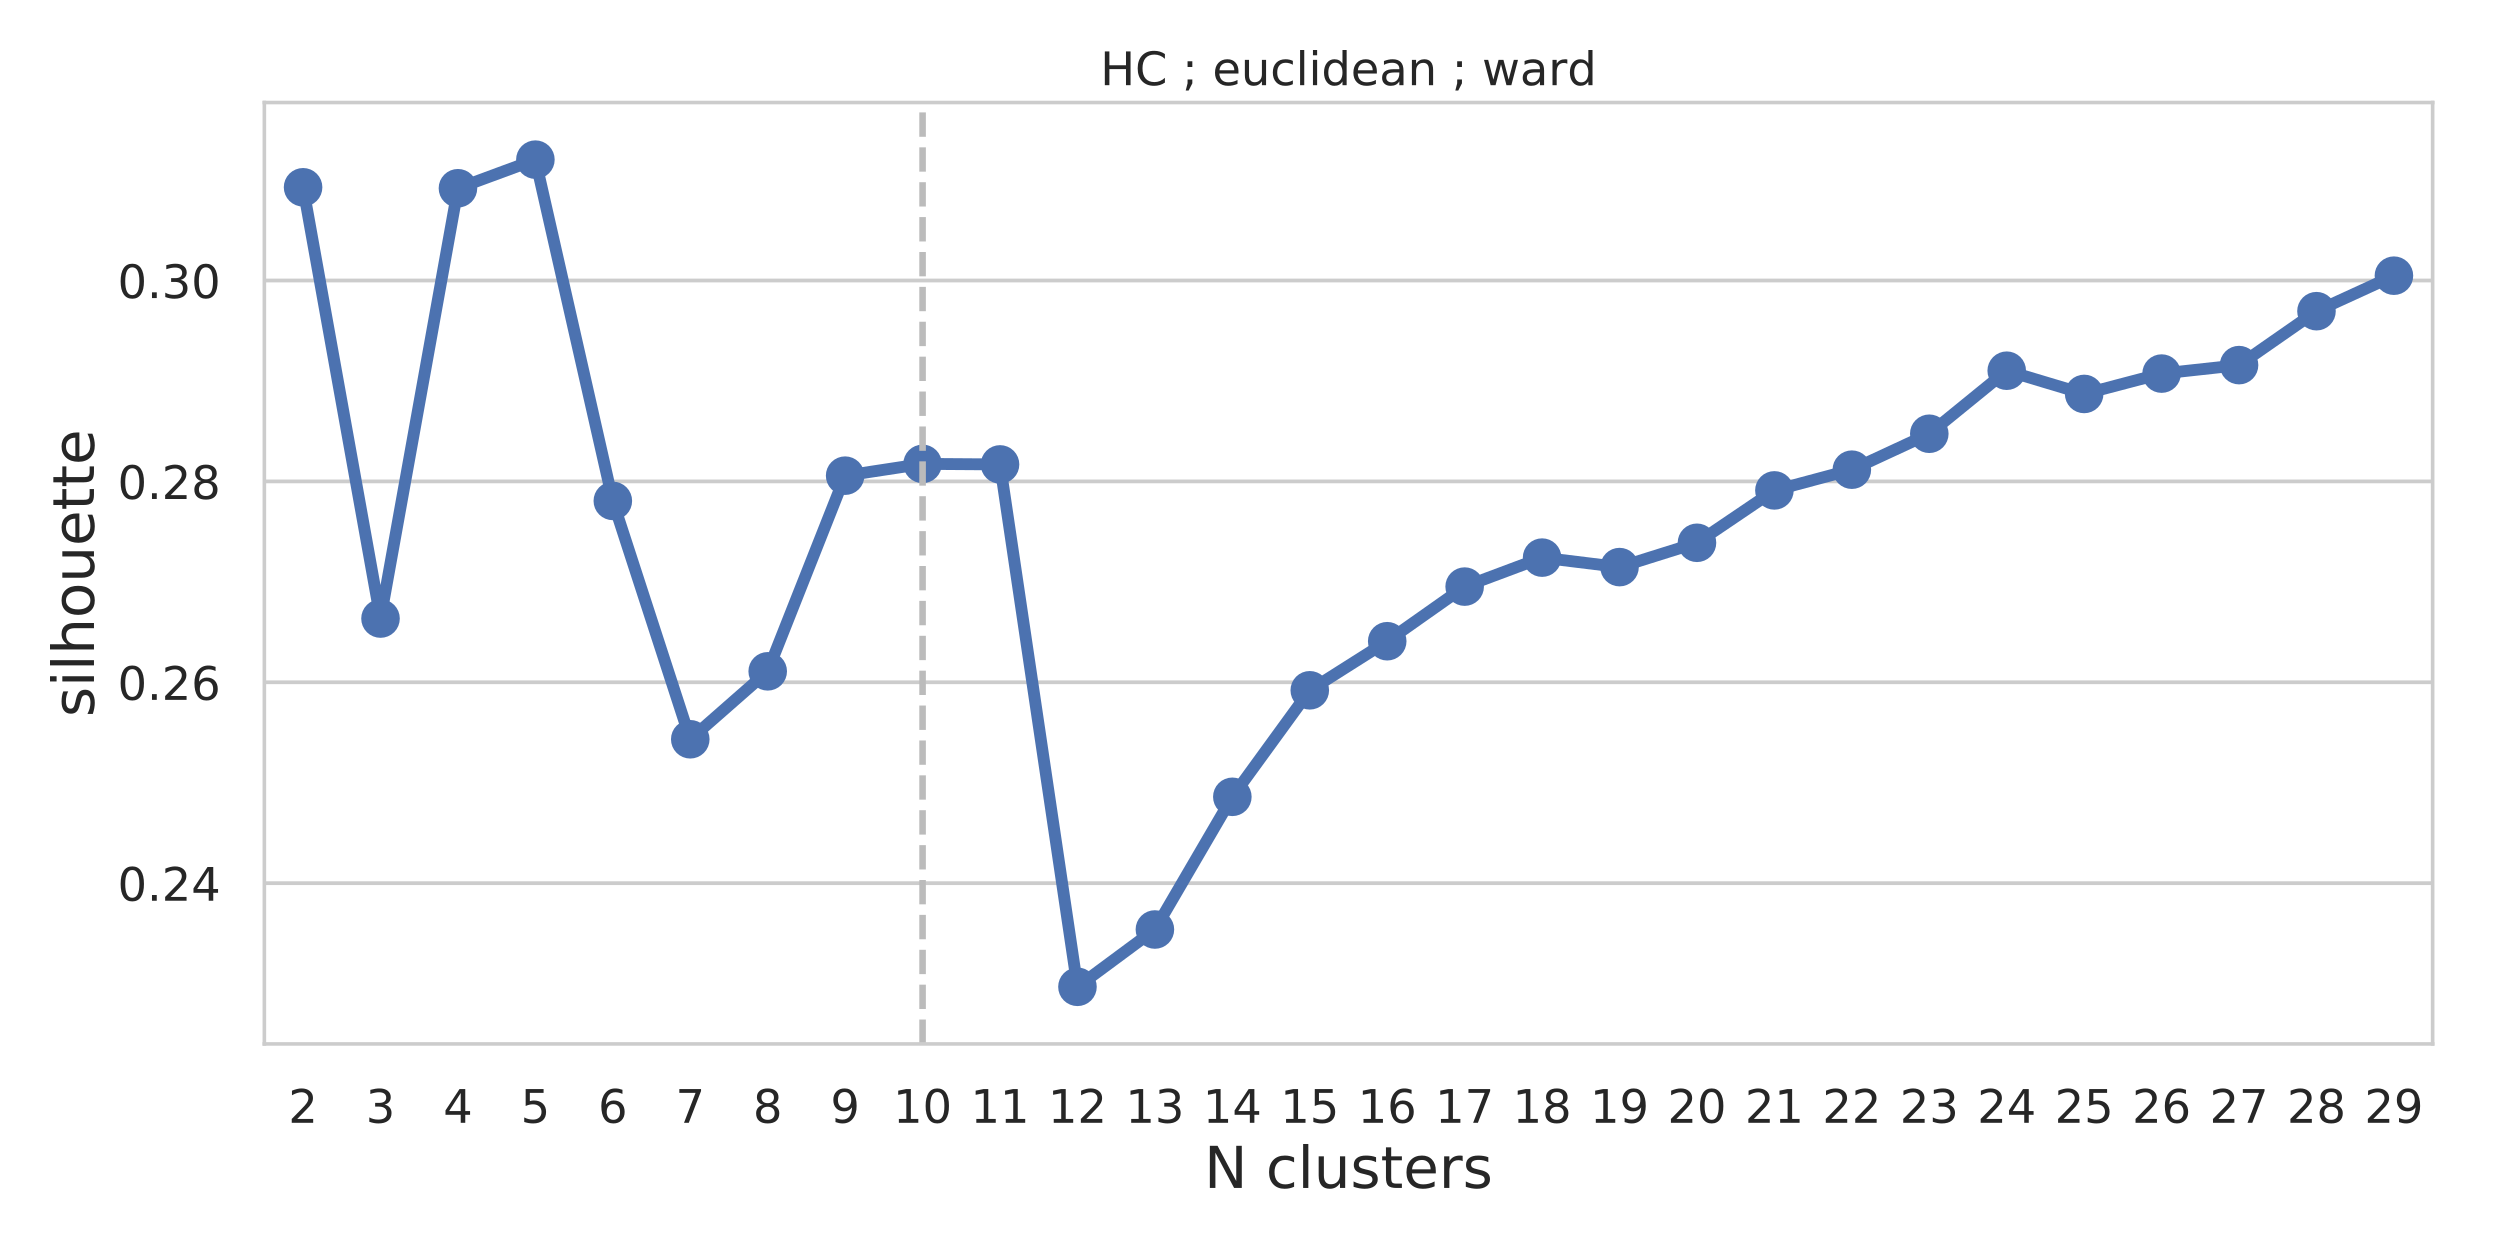 <?xml version="1.0" encoding="utf-8" standalone="no"?>
<!DOCTYPE svg PUBLIC "-//W3C//DTD SVG 1.1//EN"
  "http://www.w3.org/Graphics/SVG/1.1/DTD/svg11.dtd">
<!-- Created with matplotlib (http://matplotlib.org/) -->
<svg height="432pt" version="1.1" viewBox="0 0 864 432" width="864pt" xmlns="http://www.w3.org/2000/svg" xmlns:xlink="http://www.w3.org/1999/xlink">
 <defs>
  <style type="text/css">
*{stroke-linecap:butt;stroke-linejoin:round;}
  </style>
 </defs>
 <g id="figure_1">
  <g id="patch_1">
   <path d="M 0 432 
L 864 432 
L 864 0 
L 0 0 
z
" style="fill:#ffffff;"/>
  </g>
  <g id="axes_1">
   <g id="patch_2">
    <path d="M 91.361 360.779 
L 840.72 360.779 
L 840.72 35.438 
L 91.361 35.438 
z
" style="fill:#ffffff;"/>
   </g>
   <g id="matplotlib.axis_1">
    <g id="xtick_1">
     <g id="text_1">
      <!-- 2 -->
      <defs>
       <path d="M 19.188 8.297 
L 53.609 8.297 
L 53.609 0 
L 7.328 0 
L 7.328 8.297 
Q 12.938 14.109 22.625 23.891 
Q 32.328 33.688 34.812 36.531 
Q 39.547 41.844 41.422 45.531 
Q 43.312 49.219 43.312 52.781 
Q 43.312 58.594 39.234 62.25 
Q 35.156 65.922 28.609 65.922 
Q 23.969 65.922 18.812 64.312 
Q 13.672 62.703 7.812 59.422 
L 7.812 69.391 
Q 13.766 71.781 18.938 73 
Q 24.125 74.219 28.422 74.219 
Q 39.75 74.219 46.484 68.547 
Q 53.219 62.891 53.219 53.422 
Q 53.219 48.922 51.531 44.891 
Q 49.859 40.875 45.406 35.406 
Q 44.188 33.984 37.641 27.219 
Q 31.109 20.453 19.188 8.297 
z
" id="DejaVuSans-32"/>
      </defs>
      <g style="fill:#262626;" transform="translate(99.653 388.036)scale(0.16 -0.16)">
       <use xlink:href="#DejaVuSans-32"/>
      </g>
     </g>
    </g>
    <g id="xtick_2">
     <g id="text_2">
      <!-- 3 -->
      <defs>
       <path d="M 40.578 39.312 
Q 47.656 37.797 51.625 33 
Q 55.609 28.219 55.609 21.188 
Q 55.609 10.406 48.188 4.484 
Q 40.766 -1.422 27.094 -1.422 
Q 22.516 -1.422 17.656 -0.516 
Q 12.797 0.391 7.625 2.203 
L 7.625 11.719 
Q 11.719 9.328 16.594 8.109 
Q 21.484 6.891 26.812 6.891 
Q 36.078 6.891 40.938 10.547 
Q 45.797 14.203 45.797 21.188 
Q 45.797 27.641 41.281 31.266 
Q 36.766 34.906 28.719 34.906 
L 20.219 34.906 
L 20.219 43.016 
L 29.109 43.016 
Q 36.375 43.016 40.234 45.922 
Q 44.094 48.828 44.094 54.297 
Q 44.094 59.906 40.109 62.906 
Q 36.141 65.922 28.719 65.922 
Q 24.656 65.922 20.016 65.031 
Q 15.375 64.156 9.812 62.312 
L 9.812 71.094 
Q 15.438 72.656 20.344 73.438 
Q 25.25 74.219 29.594 74.219 
Q 40.828 74.219 47.359 69.109 
Q 53.906 64.016 53.906 55.328 
Q 53.906 49.266 50.438 45.094 
Q 46.969 40.922 40.578 39.312 
z
" id="DejaVuSans-33"/>
      </defs>
      <g style="fill:#262626;" transform="translate(126.415 388.036)scale(0.16 -0.16)">
       <use xlink:href="#DejaVuSans-33"/>
      </g>
     </g>
    </g>
    <g id="xtick_3">
     <g id="text_3">
      <!-- 4 -->
      <defs>
       <path d="M 37.797 64.312 
L 12.891 25.391 
L 37.797 25.391 
z
M 35.203 72.906 
L 47.609 72.906 
L 47.609 25.391 
L 58.016 25.391 
L 58.016 17.188 
L 47.609 17.188 
L 47.609 0 
L 37.797 0 
L 37.797 17.188 
L 4.891 17.188 
L 4.891 26.703 
z
" id="DejaVuSans-34"/>
      </defs>
      <g style="fill:#262626;" transform="translate(153.178 388.036)scale(0.16 -0.16)">
       <use xlink:href="#DejaVuSans-34"/>
      </g>
     </g>
    </g>
    <g id="xtick_4">
     <g id="text_4">
      <!-- 5 -->
      <defs>
       <path d="M 10.797 72.906 
L 49.516 72.906 
L 49.516 64.594 
L 19.828 64.594 
L 19.828 46.734 
Q 21.969 47.469 24.109 47.828 
Q 26.266 48.188 28.422 48.188 
Q 40.625 48.188 47.75 41.5 
Q 54.891 34.812 54.891 23.391 
Q 54.891 11.625 47.562 5.094 
Q 40.234 -1.422 26.906 -1.422 
Q 22.312 -1.422 17.547 -0.641 
Q 12.797 0.141 7.719 1.703 
L 7.719 11.625 
Q 12.109 9.234 16.797 8.062 
Q 21.484 6.891 26.703 6.891 
Q 35.156 6.891 40.078 11.328 
Q 45.016 15.766 45.016 23.391 
Q 45.016 31 40.078 35.438 
Q 35.156 39.891 26.703 39.891 
Q 22.75 39.891 18.812 39.016 
Q 14.891 38.141 10.797 36.281 
z
" id="DejaVuSans-35"/>
      </defs>
      <g style="fill:#262626;" transform="translate(179.941 388.036)scale(0.16 -0.16)">
       <use xlink:href="#DejaVuSans-35"/>
      </g>
     </g>
    </g>
    <g id="xtick_5">
     <g id="text_5">
      <!-- 6 -->
      <defs>
       <path d="M 33.016 40.375 
Q 26.375 40.375 22.484 35.828 
Q 18.609 31.297 18.609 23.391 
Q 18.609 15.531 22.484 10.953 
Q 26.375 6.391 33.016 6.391 
Q 39.656 6.391 43.531 10.953 
Q 47.406 15.531 47.406 23.391 
Q 47.406 31.297 43.531 35.828 
Q 39.656 40.375 33.016 40.375 
z
M 52.594 71.297 
L 52.594 62.312 
Q 48.875 64.062 45.094 64.984 
Q 41.312 65.922 37.594 65.922 
Q 27.828 65.922 22.672 59.328 
Q 17.531 52.734 16.797 39.406 
Q 19.672 43.656 24.016 45.922 
Q 28.375 48.188 33.594 48.188 
Q 44.578 48.188 50.953 41.516 
Q 57.328 34.859 57.328 23.391 
Q 57.328 12.156 50.688 5.359 
Q 44.047 -1.422 33.016 -1.422 
Q 20.359 -1.422 13.672 8.266 
Q 6.984 17.969 6.984 36.375 
Q 6.984 53.656 15.188 63.938 
Q 23.391 74.219 37.203 74.219 
Q 40.922 74.219 44.703 73.484 
Q 48.484 72.75 52.594 71.297 
z
" id="DejaVuSans-36"/>
      </defs>
      <g style="fill:#262626;" transform="translate(206.704 388.036)scale(0.16 -0.16)">
       <use xlink:href="#DejaVuSans-36"/>
      </g>
     </g>
    </g>
    <g id="xtick_6">
     <g id="text_6">
      <!-- 7 -->
      <defs>
       <path d="M 8.203 72.906 
L 55.078 72.906 
L 55.078 68.703 
L 28.609 0 
L 18.312 0 
L 43.219 64.594 
L 8.203 64.594 
z
" id="DejaVuSans-37"/>
      </defs>
      <g style="fill:#262626;" transform="translate(233.467 388.036)scale(0.16 -0.16)">
       <use xlink:href="#DejaVuSans-37"/>
      </g>
     </g>
    </g>
    <g id="xtick_7">
     <g id="text_7">
      <!-- 8 -->
      <defs>
       <path d="M 31.781 34.625 
Q 24.75 34.625 20.719 30.859 
Q 16.703 27.094 16.703 20.516 
Q 16.703 13.922 20.719 10.156 
Q 24.75 6.391 31.781 6.391 
Q 38.812 6.391 42.859 10.172 
Q 46.922 13.969 46.922 20.516 
Q 46.922 27.094 42.891 30.859 
Q 38.875 34.625 31.781 34.625 
z
M 21.922 38.812 
Q 15.578 40.375 12.031 44.719 
Q 8.5 49.078 8.5 55.328 
Q 8.5 64.062 14.719 69.141 
Q 20.953 74.219 31.781 74.219 
Q 42.672 74.219 48.875 69.141 
Q 55.078 64.062 55.078 55.328 
Q 55.078 49.078 51.531 44.719 
Q 48 40.375 41.703 38.812 
Q 48.828 37.156 52.797 32.312 
Q 56.781 27.484 56.781 20.516 
Q 56.781 9.906 50.312 4.234 
Q 43.844 -1.422 31.781 -1.422 
Q 19.734 -1.422 13.25 4.234 
Q 6.781 9.906 6.781 20.516 
Q 6.781 27.484 10.781 32.312 
Q 14.797 37.156 21.922 38.812 
z
M 18.312 54.391 
Q 18.312 48.734 21.844 45.562 
Q 25.391 42.391 31.781 42.391 
Q 38.141 42.391 41.719 45.562 
Q 45.312 48.734 45.312 54.391 
Q 45.312 60.062 41.719 63.234 
Q 38.141 66.406 31.781 66.406 
Q 25.391 66.406 21.844 63.234 
Q 18.312 60.062 18.312 54.391 
z
" id="DejaVuSans-38"/>
      </defs>
      <g style="fill:#262626;" transform="translate(260.23 388.036)scale(0.16 -0.16)">
       <use xlink:href="#DejaVuSans-38"/>
      </g>
     </g>
    </g>
    <g id="xtick_8">
     <g id="text_8">
      <!-- 9 -->
      <defs>
       <path d="M 10.984 1.516 
L 10.984 10.5 
Q 14.703 8.734 18.5 7.812 
Q 22.312 6.891 25.984 6.891 
Q 35.75 6.891 40.891 13.453 
Q 46.047 20.016 46.781 33.406 
Q 43.953 29.203 39.594 26.953 
Q 35.25 24.703 29.984 24.703 
Q 19.047 24.703 12.672 31.312 
Q 6.297 37.938 6.297 49.422 
Q 6.297 60.641 12.938 67.422 
Q 19.578 74.219 30.609 74.219 
Q 43.266 74.219 49.922 64.516 
Q 56.594 54.828 56.594 36.375 
Q 56.594 19.141 48.406 8.859 
Q 40.234 -1.422 26.422 -1.422 
Q 22.703 -1.422 18.891 -0.688 
Q 15.094 0.047 10.984 1.516 
z
M 30.609 32.422 
Q 37.25 32.422 41.125 36.953 
Q 45.016 41.5 45.016 49.422 
Q 45.016 57.281 41.125 61.844 
Q 37.25 66.406 30.609 66.406 
Q 23.969 66.406 20.094 61.844 
Q 16.219 57.281 16.219 49.422 
Q 16.219 41.5 20.094 36.953 
Q 23.969 32.422 30.609 32.422 
z
" id="DejaVuSans-39"/>
      </defs>
      <g style="fill:#262626;" transform="translate(286.992 388.036)scale(0.16 -0.16)">
       <use xlink:href="#DejaVuSans-39"/>
      </g>
     </g>
    </g>
    <g id="xtick_9">
     <g id="text_9">
      <!-- 10 -->
      <defs>
       <path d="M 12.406 8.297 
L 28.516 8.297 
L 28.516 63.922 
L 10.984 60.406 
L 10.984 69.391 
L 28.422 72.906 
L 38.281 72.906 
L 38.281 8.297 
L 54.391 8.297 
L 54.391 0 
L 12.406 0 
z
" id="DejaVuSans-31"/>
       <path d="M 31.781 66.406 
Q 24.172 66.406 20.328 58.906 
Q 16.5 51.422 16.5 36.375 
Q 16.5 21.391 20.328 13.891 
Q 24.172 6.391 31.781 6.391 
Q 39.453 6.391 43.281 13.891 
Q 47.125 21.391 47.125 36.375 
Q 47.125 51.422 43.281 58.906 
Q 39.453 66.406 31.781 66.406 
z
M 31.781 74.219 
Q 44.047 74.219 50.516 64.516 
Q 56.984 54.828 56.984 36.375 
Q 56.984 17.969 50.516 8.266 
Q 44.047 -1.422 31.781 -1.422 
Q 19.531 -1.422 13.062 8.266 
Q 6.594 17.969 6.594 36.375 
Q 6.594 54.828 13.062 64.516 
Q 19.531 74.219 31.781 74.219 
z
" id="DejaVuSans-30"/>
      </defs>
      <g style="fill:#262626;" transform="translate(308.665 388.036)scale(0.16 -0.16)">
       <use xlink:href="#DejaVuSans-31"/>
       <use x="63.623" xlink:href="#DejaVuSans-30"/>
      </g>
     </g>
    </g>
    <g id="xtick_10">
     <g id="text_10">
      <!-- 11 -->
      <g style="fill:#262626;" transform="translate(335.428 388.036)scale(0.16 -0.16)">
       <use xlink:href="#DejaVuSans-31"/>
       <use x="63.623" xlink:href="#DejaVuSans-31"/>
      </g>
     </g>
    </g>
    <g id="xtick_11">
     <g id="text_11">
      <!-- 12 -->
      <g style="fill:#262626;" transform="translate(362.191 388.036)scale(0.16 -0.16)">
       <use xlink:href="#DejaVuSans-31"/>
       <use x="63.623" xlink:href="#DejaVuSans-32"/>
      </g>
     </g>
    </g>
    <g id="xtick_12">
     <g id="text_12">
      <!-- 13 -->
      <g style="fill:#262626;" transform="translate(388.954 388.036)scale(0.16 -0.16)">
       <use xlink:href="#DejaVuSans-31"/>
       <use x="63.623" xlink:href="#DejaVuSans-33"/>
      </g>
     </g>
    </g>
    <g id="xtick_13">
     <g id="text_13">
      <!-- 14 -->
      <g style="fill:#262626;" transform="translate(415.716 388.036)scale(0.16 -0.16)">
       <use xlink:href="#DejaVuSans-31"/>
       <use x="63.623" xlink:href="#DejaVuSans-34"/>
      </g>
     </g>
    </g>
    <g id="xtick_14">
     <g id="text_14">
      <!-- 15 -->
      <g style="fill:#262626;" transform="translate(442.479 388.036)scale(0.16 -0.16)">
       <use xlink:href="#DejaVuSans-31"/>
       <use x="63.623" xlink:href="#DejaVuSans-35"/>
      </g>
     </g>
    </g>
    <g id="xtick_15">
     <g id="text_15">
      <!-- 16 -->
      <g style="fill:#262626;" transform="translate(469.242 388.036)scale(0.16 -0.16)">
       <use xlink:href="#DejaVuSans-31"/>
       <use x="63.623" xlink:href="#DejaVuSans-36"/>
      </g>
     </g>
    </g>
    <g id="xtick_16">
     <g id="text_16">
      <!-- 17 -->
      <g style="fill:#262626;" transform="translate(496.005 388.036)scale(0.16 -0.16)">
       <use xlink:href="#DejaVuSans-31"/>
       <use x="63.623" xlink:href="#DejaVuSans-37"/>
      </g>
     </g>
    </g>
    <g id="xtick_17">
     <g id="text_17">
      <!-- 18 -->
      <g style="fill:#262626;" transform="translate(522.768 388.036)scale(0.16 -0.16)">
       <use xlink:href="#DejaVuSans-31"/>
       <use x="63.623" xlink:href="#DejaVuSans-38"/>
      </g>
     </g>
    </g>
    <g id="xtick_18">
     <g id="text_18">
      <!-- 19 -->
      <g style="fill:#262626;" transform="translate(549.53 388.036)scale(0.16 -0.16)">
       <use xlink:href="#DejaVuSans-31"/>
       <use x="63.623" xlink:href="#DejaVuSans-39"/>
      </g>
     </g>
    </g>
    <g id="xtick_19">
     <g id="text_19">
      <!-- 20 -->
      <g style="fill:#262626;" transform="translate(576.293 388.036)scale(0.16 -0.16)">
       <use xlink:href="#DejaVuSans-32"/>
       <use x="63.623" xlink:href="#DejaVuSans-30"/>
      </g>
     </g>
    </g>
    <g id="xtick_20">
     <g id="text_20">
      <!-- 21 -->
      <g style="fill:#262626;" transform="translate(603.056 388.036)scale(0.16 -0.16)">
       <use xlink:href="#DejaVuSans-32"/>
       <use x="63.623" xlink:href="#DejaVuSans-31"/>
      </g>
     </g>
    </g>
    <g id="xtick_21">
     <g id="text_21">
      <!-- 22 -->
      <g style="fill:#262626;" transform="translate(629.819 388.036)scale(0.16 -0.16)">
       <use xlink:href="#DejaVuSans-32"/>
       <use x="63.623" xlink:href="#DejaVuSans-32"/>
      </g>
     </g>
    </g>
    <g id="xtick_22">
     <g id="text_22">
      <!-- 23 -->
      <g style="fill:#262626;" transform="translate(656.582 388.036)scale(0.16 -0.16)">
       <use xlink:href="#DejaVuSans-32"/>
       <use x="63.623" xlink:href="#DejaVuSans-33"/>
      </g>
     </g>
    </g>
    <g id="xtick_23">
     <g id="text_23">
      <!-- 24 -->
      <g style="fill:#262626;" transform="translate(683.345 388.036)scale(0.16 -0.16)">
       <use xlink:href="#DejaVuSans-32"/>
       <use x="63.623" xlink:href="#DejaVuSans-34"/>
      </g>
     </g>
    </g>
    <g id="xtick_24">
     <g id="text_24">
      <!-- 25 -->
      <g style="fill:#262626;" transform="translate(710.107 388.036)scale(0.16 -0.16)">
       <use xlink:href="#DejaVuSans-32"/>
       <use x="63.623" xlink:href="#DejaVuSans-35"/>
      </g>
     </g>
    </g>
    <g id="xtick_25">
     <g id="text_25">
      <!-- 26 -->
      <g style="fill:#262626;" transform="translate(736.87 388.036)scale(0.16 -0.16)">
       <use xlink:href="#DejaVuSans-32"/>
       <use x="63.623" xlink:href="#DejaVuSans-36"/>
      </g>
     </g>
    </g>
    <g id="xtick_26">
     <g id="text_26">
      <!-- 27 -->
      <g style="fill:#262626;" transform="translate(763.633 388.036)scale(0.16 -0.16)">
       <use xlink:href="#DejaVuSans-32"/>
       <use x="63.623" xlink:href="#DejaVuSans-37"/>
      </g>
     </g>
    </g>
    <g id="xtick_27">
     <g id="text_27">
      <!-- 28 -->
      <g style="fill:#262626;" transform="translate(790.396 388.036)scale(0.16 -0.16)">
       <use xlink:href="#DejaVuSans-32"/>
       <use x="63.623" xlink:href="#DejaVuSans-38"/>
      </g>
     </g>
    </g>
    <g id="xtick_28">
     <g id="text_28">
      <!-- 29 -->
      <g style="fill:#262626;" transform="translate(817.159 388.036)scale(0.16 -0.16)">
       <use xlink:href="#DejaVuSans-32"/>
       <use x="63.623" xlink:href="#DejaVuSans-39"/>
      </g>
     </g>
    </g>
    <g id="text_29">
     <!-- N clusters -->
     <defs>
      <path d="M 9.812 72.906 
L 23.094 72.906 
L 55.422 11.922 
L 55.422 72.906 
L 64.984 72.906 
L 64.984 0 
L 51.703 0 
L 19.391 60.984 
L 19.391 0 
L 9.812 0 
z
" id="DejaVuSans-4e"/>
      <path id="DejaVuSans-20"/>
      <path d="M 48.781 52.594 
L 48.781 44.188 
Q 44.969 46.297 41.141 47.344 
Q 37.312 48.391 33.406 48.391 
Q 24.656 48.391 19.812 42.844 
Q 14.984 37.312 14.984 27.297 
Q 14.984 17.281 19.812 11.734 
Q 24.656 6.203 33.406 6.203 
Q 37.312 6.203 41.141 7.25 
Q 44.969 8.297 48.781 10.406 
L 48.781 2.094 
Q 45.016 0.344 40.984 -0.531 
Q 36.969 -1.422 32.422 -1.422 
Q 20.062 -1.422 12.781 6.344 
Q 5.516 14.109 5.516 27.297 
Q 5.516 40.672 12.859 48.328 
Q 20.219 56 33.016 56 
Q 37.156 56 41.109 55.141 
Q 45.062 54.297 48.781 52.594 
z
" id="DejaVuSans-63"/>
      <path d="M 9.422 75.984 
L 18.406 75.984 
L 18.406 0 
L 9.422 0 
z
" id="DejaVuSans-6c"/>
      <path d="M 8.5 21.578 
L 8.5 54.688 
L 17.484 54.688 
L 17.484 21.922 
Q 17.484 14.156 20.5 10.266 
Q 23.531 6.391 29.594 6.391 
Q 36.859 6.391 41.078 11.031 
Q 45.312 15.672 45.312 23.688 
L 45.312 54.688 
L 54.297 54.688 
L 54.297 0 
L 45.312 0 
L 45.312 8.406 
Q 42.047 3.422 37.719 1 
Q 33.406 -1.422 27.688 -1.422 
Q 18.266 -1.422 13.375 4.438 
Q 8.5 10.297 8.5 21.578 
z
M 31.109 56 
z
" id="DejaVuSans-75"/>
      <path d="M 44.281 53.078 
L 44.281 44.578 
Q 40.484 46.531 36.375 47.5 
Q 32.281 48.484 27.875 48.484 
Q 21.188 48.484 17.844 46.438 
Q 14.5 44.391 14.5 40.281 
Q 14.5 37.156 16.891 35.375 
Q 19.281 33.594 26.516 31.984 
L 29.594 31.297 
Q 39.156 29.25 43.188 25.516 
Q 47.219 21.781 47.219 15.094 
Q 47.219 7.469 41.188 3.016 
Q 35.156 -1.422 24.609 -1.422 
Q 20.219 -1.422 15.453 -0.562 
Q 10.688 0.297 5.422 2 
L 5.422 11.281 
Q 10.406 8.688 15.234 7.391 
Q 20.062 6.109 24.812 6.109 
Q 31.156 6.109 34.562 8.281 
Q 37.984 10.453 37.984 14.406 
Q 37.984 18.062 35.516 20.016 
Q 33.062 21.969 24.703 23.781 
L 21.578 24.516 
Q 13.234 26.266 9.516 29.906 
Q 5.812 33.547 5.812 39.891 
Q 5.812 47.609 11.281 51.797 
Q 16.75 56 26.812 56 
Q 31.781 56 36.172 55.266 
Q 40.578 54.547 44.281 53.078 
z
" id="DejaVuSans-73"/>
      <path d="M 18.312 70.219 
L 18.312 54.688 
L 36.812 54.688 
L 36.812 47.703 
L 18.312 47.703 
L 18.312 18.016 
Q 18.312 11.328 20.141 9.422 
Q 21.969 7.516 27.594 7.516 
L 36.812 7.516 
L 36.812 0 
L 27.594 0 
Q 17.188 0 13.234 3.875 
Q 9.281 7.766 9.281 18.016 
L 9.281 47.703 
L 2.688 47.703 
L 2.688 54.688 
L 9.281 54.688 
L 9.281 70.219 
z
" id="DejaVuSans-74"/>
      <path d="M 56.203 29.594 
L 56.203 25.203 
L 14.891 25.203 
Q 15.484 15.922 20.484 11.062 
Q 25.484 6.203 34.422 6.203 
Q 39.594 6.203 44.453 7.469 
Q 49.312 8.734 54.109 11.281 
L 54.109 2.781 
Q 49.266 0.734 44.188 -0.344 
Q 39.109 -1.422 33.891 -1.422 
Q 20.797 -1.422 13.156 6.188 
Q 5.516 13.812 5.516 26.812 
Q 5.516 40.234 12.766 48.109 
Q 20.016 56 32.328 56 
Q 43.359 56 49.781 48.891 
Q 56.203 41.797 56.203 29.594 
z
M 47.219 32.234 
Q 47.125 39.594 43.094 43.984 
Q 39.062 48.391 32.422 48.391 
Q 24.906 48.391 20.391 44.141 
Q 15.875 39.891 15.188 32.172 
z
" id="DejaVuSans-65"/>
      <path d="M 41.109 46.297 
Q 39.594 47.172 37.812 47.578 
Q 36.031 48 33.891 48 
Q 26.266 48 22.188 43.047 
Q 18.109 38.094 18.109 28.812 
L 18.109 0 
L 9.078 0 
L 9.078 54.688 
L 18.109 54.688 
L 18.109 46.188 
Q 20.953 51.172 25.484 53.578 
Q 30.031 56 36.531 56 
Q 37.453 56 38.578 55.875 
Q 39.703 55.766 41.062 55.516 
z
" id="DejaVuSans-72"/>
     </defs>
     <g style="fill:#262626;" transform="translate(416.164 410.561)scale(0.2 -0.2)">
      <use xlink:href="#DejaVuSans-4e"/>
      <use x="74.805" xlink:href="#DejaVuSans-20"/>
      <use x="106.592" xlink:href="#DejaVuSans-63"/>
      <use x="161.572" xlink:href="#DejaVuSans-6c"/>
      <use x="189.355" xlink:href="#DejaVuSans-75"/>
      <use x="252.734" xlink:href="#DejaVuSans-73"/>
      <use x="304.834" xlink:href="#DejaVuSans-74"/>
      <use x="344.043" xlink:href="#DejaVuSans-65"/>
      <use x="405.566" xlink:href="#DejaVuSans-72"/>
      <use x="446.68" xlink:href="#DejaVuSans-73"/>
     </g>
    </g>
   </g>
   <g id="matplotlib.axis_2">
    <g id="ytick_1">
     <g id="line2d_1">
      <path clip-path="url(#pa1458b9a3a)" d="M 91.361 305.223 
L 840.72 305.223 
" style="fill:none;stroke:#cccccc;stroke-linecap:round;stroke-width:1.3;"/>
     </g>
     <g id="text_30">
      <!-- 0.24 -->
      <defs>
       <path d="M 10.688 12.406 
L 21 12.406 
L 21 0 
L 10.688 0 
z
" id="DejaVuSans-2e"/>
      </defs>
      <g style="fill:#262626;" transform="translate(40.636 311.302)scale(0.16 -0.16)">
       <use xlink:href="#DejaVuSans-30"/>
       <use x="63.623" xlink:href="#DejaVuSans-2e"/>
       <use x="95.41" xlink:href="#DejaVuSans-32"/>
       <use x="159.033" xlink:href="#DejaVuSans-34"/>
      </g>
     </g>
    </g>
    <g id="ytick_2">
     <g id="line2d_2">
      <path clip-path="url(#pa1458b9a3a)" d="M 91.361 235.795 
L 840.72 235.795 
" style="fill:none;stroke:#cccccc;stroke-linecap:round;stroke-width:1.3;"/>
     </g>
     <g id="text_31">
      <!-- 0.26 -->
      <g style="fill:#262626;" transform="translate(40.636 241.873)scale(0.16 -0.16)">
       <use xlink:href="#DejaVuSans-30"/>
       <use x="63.623" xlink:href="#DejaVuSans-2e"/>
       <use x="95.41" xlink:href="#DejaVuSans-32"/>
       <use x="159.033" xlink:href="#DejaVuSans-36"/>
      </g>
     </g>
    </g>
    <g id="ytick_3">
     <g id="line2d_3">
      <path clip-path="url(#pa1458b9a3a)" d="M 91.361 166.366 
L 840.72 166.366 
" style="fill:none;stroke:#cccccc;stroke-linecap:round;stroke-width:1.3;"/>
     </g>
     <g id="text_32">
      <!-- 0.28 -->
      <g style="fill:#262626;" transform="translate(40.636 172.445)scale(0.16 -0.16)">
       <use xlink:href="#DejaVuSans-30"/>
       <use x="63.623" xlink:href="#DejaVuSans-2e"/>
       <use x="95.41" xlink:href="#DejaVuSans-32"/>
       <use x="159.033" xlink:href="#DejaVuSans-38"/>
      </g>
     </g>
    </g>
    <g id="ytick_4">
     <g id="line2d_4">
      <path clip-path="url(#pa1458b9a3a)" d="M 91.361 96.938 
L 840.72 96.938 
" style="fill:none;stroke:#cccccc;stroke-linecap:round;stroke-width:1.3;"/>
     </g>
     <g id="text_33">
      <!-- 0.30 -->
      <g style="fill:#262626;" transform="translate(40.636 103.016)scale(0.16 -0.16)">
       <use xlink:href="#DejaVuSans-30"/>
       <use x="63.623" xlink:href="#DejaVuSans-2e"/>
       <use x="95.41" xlink:href="#DejaVuSans-33"/>
       <use x="159.033" xlink:href="#DejaVuSans-30"/>
      </g>
     </g>
    </g>
    <g id="text_34">
     <!-- silhouette -->
     <defs>
      <path d="M 9.422 54.688 
L 18.406 54.688 
L 18.406 0 
L 9.422 0 
z
M 9.422 75.984 
L 18.406 75.984 
L 18.406 64.594 
L 9.422 64.594 
z
" id="DejaVuSans-69"/>
      <path d="M 54.891 33.016 
L 54.891 0 
L 45.906 0 
L 45.906 32.719 
Q 45.906 40.484 42.875 44.328 
Q 39.844 48.188 33.797 48.188 
Q 26.516 48.188 22.312 43.547 
Q 18.109 38.922 18.109 30.906 
L 18.109 0 
L 9.078 0 
L 9.078 75.984 
L 18.109 75.984 
L 18.109 46.188 
Q 21.344 51.125 25.703 53.562 
Q 30.078 56 35.797 56 
Q 45.219 56 50.047 50.172 
Q 54.891 44.344 54.891 33.016 
z
" id="DejaVuSans-68"/>
      <path d="M 30.609 48.391 
Q 23.391 48.391 19.188 42.75 
Q 14.984 37.109 14.984 27.297 
Q 14.984 17.484 19.156 11.844 
Q 23.344 6.203 30.609 6.203 
Q 37.797 6.203 41.984 11.859 
Q 46.188 17.531 46.188 27.297 
Q 46.188 37.016 41.984 42.703 
Q 37.797 48.391 30.609 48.391 
z
M 30.609 56 
Q 42.328 56 49.016 48.375 
Q 55.719 40.766 55.719 27.297 
Q 55.719 13.875 49.016 6.219 
Q 42.328 -1.422 30.609 -1.422 
Q 18.844 -1.422 12.172 6.219 
Q 5.516 13.875 5.516 27.297 
Q 5.516 40.766 12.172 48.375 
Q 18.844 56 30.609 56 
z
" id="DejaVuSans-6f"/>
     </defs>
     <g style="fill:#262626;" transform="translate(32.477 247.814)rotate(-90)scale(0.2 -0.2)">
      <use xlink:href="#DejaVuSans-73"/>
      <use x="52.1" xlink:href="#DejaVuSans-69"/>
      <use x="79.883" xlink:href="#DejaVuSans-6c"/>
      <use x="107.666" xlink:href="#DejaVuSans-68"/>
      <use x="171.045" xlink:href="#DejaVuSans-6f"/>
      <use x="232.227" xlink:href="#DejaVuSans-75"/>
      <use x="295.605" xlink:href="#DejaVuSans-65"/>
      <use x="357.129" xlink:href="#DejaVuSans-74"/>
      <use x="396.338" xlink:href="#DejaVuSans-74"/>
      <use x="435.547" xlink:href="#DejaVuSans-65"/>
     </g>
    </g>
   </g>
   <g id="PathCollection_1">
    <defs>
     <path d="M 0 5.132 
C 1.361 5.132 2.667 4.592 3.629 3.629 
C 4.592 2.667 5.132 1.361 5.132 0 
C 5.132 -1.361 4.592 -2.667 3.629 -3.629 
C 2.667 -4.592 1.361 -5.132 0 -5.132 
C -1.361 -5.132 -2.667 -4.592 -3.629 -3.629 
C -4.592 -2.667 -5.132 -1.361 -5.132 0 
C -5.132 1.361 -4.592 2.667 -3.629 3.629 
C -2.667 4.592 -1.361 5.132 0 5.132 
z
" id="C0_0_ebad71d177"/>
    </defs>
    <g clip-path="url(#pa1458b9a3a)">
     <use style="fill:#4c72b0;stroke:#4c72b0;stroke-width:3.071;" x="104.743" xlink:href="#C0_0_ebad71d177" y="64.729"/>
    </g>
    <g clip-path="url(#pa1458b9a3a)">
     <use style="fill:#4c72b0;stroke:#4c72b0;stroke-width:3.071;" x="131.505" xlink:href="#C0_0_ebad71d177" y="213.769"/>
    </g>
    <g clip-path="url(#pa1458b9a3a)">
     <use style="fill:#4c72b0;stroke:#4c72b0;stroke-width:3.071;" x="158.268" xlink:href="#C0_0_ebad71d177" y="65.06"/>
    </g>
    <g clip-path="url(#pa1458b9a3a)">
     <use style="fill:#4c72b0;stroke:#4c72b0;stroke-width:3.071;" x="185.031" xlink:href="#C0_0_ebad71d177" y="55.174"/>
    </g>
    <g clip-path="url(#pa1458b9a3a)">
     <use style="fill:#4c72b0;stroke:#4c72b0;stroke-width:3.071;" x="211.794" xlink:href="#C0_0_ebad71d177" y="173.117"/>
    </g>
    <g clip-path="url(#pa1458b9a3a)">
     <use style="fill:#4c72b0;stroke:#4c72b0;stroke-width:3.071;" x="238.557" xlink:href="#C0_0_ebad71d177" y="255.489"/>
    </g>
    <g clip-path="url(#pa1458b9a3a)">
     <use style="fill:#4c72b0;stroke:#4c72b0;stroke-width:3.071;" x="265.32" xlink:href="#C0_0_ebad71d177" y="232.008"/>
    </g>
    <g clip-path="url(#pa1458b9a3a)">
     <use style="fill:#4c72b0;stroke:#4c72b0;stroke-width:3.071;" x="292.082" xlink:href="#C0_0_ebad71d177" y="164.391"/>
    </g>
    <g clip-path="url(#pa1458b9a3a)">
     <use style="fill:#4c72b0;stroke:#4c72b0;stroke-width:3.071;" x="318.845" xlink:href="#C0_0_ebad71d177" y="160.315"/>
    </g>
    <g clip-path="url(#pa1458b9a3a)">
     <use style="fill:#4c72b0;stroke:#4c72b0;stroke-width:3.071;" x="345.608" xlink:href="#C0_0_ebad71d177" y="160.506"/>
    </g>
    <g clip-path="url(#pa1458b9a3a)">
     <use style="fill:#4c72b0;stroke:#4c72b0;stroke-width:3.071;" x="372.371" xlink:href="#C0_0_ebad71d177" y="341.042"/>
    </g>
    <g clip-path="url(#pa1458b9a3a)">
     <use style="fill:#4c72b0;stroke:#4c72b0;stroke-width:3.071;" x="399.134" xlink:href="#C0_0_ebad71d177" y="321.237"/>
    </g>
    <g clip-path="url(#pa1458b9a3a)">
     <use style="fill:#4c72b0;stroke:#4c72b0;stroke-width:3.071;" x="425.896" xlink:href="#C0_0_ebad71d177" y="275.379"/>
    </g>
    <g clip-path="url(#pa1458b9a3a)">
     <use style="fill:#4c72b0;stroke:#4c72b0;stroke-width:3.071;" x="452.659" xlink:href="#C0_0_ebad71d177" y="238.567"/>
    </g>
    <g clip-path="url(#pa1458b9a3a)">
     <use style="fill:#4c72b0;stroke:#4c72b0;stroke-width:3.071;" x="479.422" xlink:href="#C0_0_ebad71d177" y="221.606"/>
    </g>
    <g clip-path="url(#pa1458b9a3a)">
     <use style="fill:#4c72b0;stroke:#4c72b0;stroke-width:3.071;" x="506.185" xlink:href="#C0_0_ebad71d177" y="202.73"/>
    </g>
    <g clip-path="url(#pa1458b9a3a)">
     <use style="fill:#4c72b0;stroke:#4c72b0;stroke-width:3.071;" x="532.948" xlink:href="#C0_0_ebad71d177" y="192.715"/>
    </g>
    <g clip-path="url(#pa1458b9a3a)">
     <use style="fill:#4c72b0;stroke:#4c72b0;stroke-width:3.071;" x="559.71" xlink:href="#C0_0_ebad71d177" y="195.991"/>
    </g>
    <g clip-path="url(#pa1458b9a3a)">
     <use style="fill:#4c72b0;stroke:#4c72b0;stroke-width:3.071;" x="586.473" xlink:href="#C0_0_ebad71d177" y="187.588"/>
    </g>
    <g clip-path="url(#pa1458b9a3a)">
     <use style="fill:#4c72b0;stroke:#4c72b0;stroke-width:3.071;" x="613.236" xlink:href="#C0_0_ebad71d177" y="169.482"/>
    </g>
    <g clip-path="url(#pa1458b9a3a)">
     <use style="fill:#4c72b0;stroke:#4c72b0;stroke-width:3.071;" x="639.999" xlink:href="#C0_0_ebad71d177" y="162.322"/>
    </g>
    <g clip-path="url(#pa1458b9a3a)">
     <use style="fill:#4c72b0;stroke:#4c72b0;stroke-width:3.071;" x="666.762" xlink:href="#C0_0_ebad71d177" y="149.905"/>
    </g>
    <g clip-path="url(#pa1458b9a3a)">
     <use style="fill:#4c72b0;stroke:#4c72b0;stroke-width:3.071;" x="693.525" xlink:href="#C0_0_ebad71d177" y="128.119"/>
    </g>
    <g clip-path="url(#pa1458b9a3a)">
     <use style="fill:#4c72b0;stroke:#4c72b0;stroke-width:3.071;" x="720.287" xlink:href="#C0_0_ebad71d177" y="136.147"/>
    </g>
    <g clip-path="url(#pa1458b9a3a)">
     <use style="fill:#4c72b0;stroke:#4c72b0;stroke-width:3.071;" x="747.05" xlink:href="#C0_0_ebad71d177" y="129.112"/>
    </g>
    <g clip-path="url(#pa1458b9a3a)">
     <use style="fill:#4c72b0;stroke:#4c72b0;stroke-width:3.071;" x="773.813" xlink:href="#C0_0_ebad71d177" y="126.183"/>
    </g>
    <g clip-path="url(#pa1458b9a3a)">
     <use style="fill:#4c72b0;stroke:#4c72b0;stroke-width:3.071;" x="800.576" xlink:href="#C0_0_ebad71d177" y="107.545"/>
    </g>
    <g clip-path="url(#pa1458b9a3a)">
     <use style="fill:#4c72b0;stroke:#4c72b0;stroke-width:3.071;" x="827.339" xlink:href="#C0_0_ebad71d177" y="95.277"/>
    </g>
   </g>
   <g id="line2d_5">
    <path clip-path="url(#pa1458b9a3a)" d="M 104.743 64.729 
L 131.505 213.769 
L 158.268 65.06 
L 185.031 55.174 
L 211.794 173.117 
L 238.557 255.489 
L 265.32 232.008 
L 292.082 164.391 
L 318.845 160.315 
L 345.608 160.506 
L 372.371 341.042 
L 399.134 321.237 
L 425.896 275.379 
L 452.659 238.567 
L 479.422 221.606 
L 506.185 202.73 
L 532.948 192.715 
L 559.71 195.991 
L 586.473 187.588 
L 613.236 169.482 
L 639.999 162.322 
L 666.762 149.905 
L 693.525 128.119 
L 720.287 136.147 
L 747.05 129.112 
L 773.813 126.183 
L 800.576 107.545 
L 827.339 95.277 
" style="fill:none;stroke:#4c72b0;stroke-linecap:round;stroke-width:4.095;"/>
   </g>
   <g id="line2d_6">
    <path clip-path="url(#pa1458b9a3a)" d="M 0 0 
" style="fill:none;stroke:#4c72b0;stroke-linecap:round;stroke-width:4.095;"/>
   </g>
   <g id="line2d_7">
    <path clip-path="url(#pa1458b9a3a)" d="M 0 0 
" style="fill:none;stroke:#4c72b0;stroke-linecap:round;stroke-width:4.095;"/>
   </g>
   <g id="line2d_8">
    <path clip-path="url(#pa1458b9a3a)" d="M 0 0 
" style="fill:none;stroke:#4c72b0;stroke-linecap:round;stroke-width:4.095;"/>
   </g>
   <g id="line2d_9">
    <path clip-path="url(#pa1458b9a3a)" d="M 0 0 
" style="fill:none;stroke:#4c72b0;stroke-linecap:round;stroke-width:4.095;"/>
   </g>
   <g id="line2d_10">
    <path clip-path="url(#pa1458b9a3a)" d="M 0 0 
" style="fill:none;stroke:#4c72b0;stroke-linecap:round;stroke-width:4.095;"/>
   </g>
   <g id="line2d_11">
    <path clip-path="url(#pa1458b9a3a)" d="M 0 0 
" style="fill:none;stroke:#4c72b0;stroke-linecap:round;stroke-width:4.095;"/>
   </g>
   <g id="line2d_12">
    <path clip-path="url(#pa1458b9a3a)" d="M 0 0 
" style="fill:none;stroke:#4c72b0;stroke-linecap:round;stroke-width:4.095;"/>
   </g>
   <g id="line2d_13">
    <path clip-path="url(#pa1458b9a3a)" d="M 0 0 
" style="fill:none;stroke:#4c72b0;stroke-linecap:round;stroke-width:4.095;"/>
   </g>
   <g id="line2d_14">
    <path clip-path="url(#pa1458b9a3a)" d="M 0 0 
" style="fill:none;stroke:#4c72b0;stroke-linecap:round;stroke-width:4.095;"/>
   </g>
   <g id="line2d_15">
    <path clip-path="url(#pa1458b9a3a)" d="M 0 0 
" style="fill:none;stroke:#4c72b0;stroke-linecap:round;stroke-width:4.095;"/>
   </g>
   <g id="line2d_16">
    <path clip-path="url(#pa1458b9a3a)" d="M 0 0 
" style="fill:none;stroke:#4c72b0;stroke-linecap:round;stroke-width:4.095;"/>
   </g>
   <g id="line2d_17">
    <path clip-path="url(#pa1458b9a3a)" d="M 0 0 
" style="fill:none;stroke:#4c72b0;stroke-linecap:round;stroke-width:4.095;"/>
   </g>
   <g id="line2d_18">
    <path clip-path="url(#pa1458b9a3a)" d="M 0 0 
" style="fill:none;stroke:#4c72b0;stroke-linecap:round;stroke-width:4.095;"/>
   </g>
   <g id="line2d_19">
    <path clip-path="url(#pa1458b9a3a)" d="M 0 0 
" style="fill:none;stroke:#4c72b0;stroke-linecap:round;stroke-width:4.095;"/>
   </g>
   <g id="line2d_20">
    <path clip-path="url(#pa1458b9a3a)" d="M 0 0 
" style="fill:none;stroke:#4c72b0;stroke-linecap:round;stroke-width:4.095;"/>
   </g>
   <g id="line2d_21">
    <path clip-path="url(#pa1458b9a3a)" d="M 0 0 
" style="fill:none;stroke:#4c72b0;stroke-linecap:round;stroke-width:4.095;"/>
   </g>
   <g id="line2d_22">
    <path clip-path="url(#pa1458b9a3a)" d="M 0 0 
" style="fill:none;stroke:#4c72b0;stroke-linecap:round;stroke-width:4.095;"/>
   </g>
   <g id="line2d_23">
    <path clip-path="url(#pa1458b9a3a)" d="M 0 0 
" style="fill:none;stroke:#4c72b0;stroke-linecap:round;stroke-width:4.095;"/>
   </g>
   <g id="line2d_24">
    <path clip-path="url(#pa1458b9a3a)" d="M 0 0 
" style="fill:none;stroke:#4c72b0;stroke-linecap:round;stroke-width:4.095;"/>
   </g>
   <g id="line2d_25">
    <path clip-path="url(#pa1458b9a3a)" d="M 0 0 
" style="fill:none;stroke:#4c72b0;stroke-linecap:round;stroke-width:4.095;"/>
   </g>
   <g id="line2d_26">
    <path clip-path="url(#pa1458b9a3a)" d="M 0 0 
" style="fill:none;stroke:#4c72b0;stroke-linecap:round;stroke-width:4.095;"/>
   </g>
   <g id="line2d_27">
    <path clip-path="url(#pa1458b9a3a)" d="M 0 0 
" style="fill:none;stroke:#4c72b0;stroke-linecap:round;stroke-width:4.095;"/>
   </g>
   <g id="line2d_28">
    <path clip-path="url(#pa1458b9a3a)" d="M 0 0 
" style="fill:none;stroke:#4c72b0;stroke-linecap:round;stroke-width:4.095;"/>
   </g>
   <g id="line2d_29">
    <path clip-path="url(#pa1458b9a3a)" d="M 0 0 
" style="fill:none;stroke:#4c72b0;stroke-linecap:round;stroke-width:4.095;"/>
   </g>
   <g id="line2d_30">
    <path clip-path="url(#pa1458b9a3a)" d="M 0 0 
" style="fill:none;stroke:#4c72b0;stroke-linecap:round;stroke-width:4.095;"/>
   </g>
   <g id="line2d_31">
    <path clip-path="url(#pa1458b9a3a)" d="M 0 0 
" style="fill:none;stroke:#4c72b0;stroke-linecap:round;stroke-width:4.095;"/>
   </g>
   <g id="line2d_32">
    <path clip-path="url(#pa1458b9a3a)" d="M 0 0 
" style="fill:none;stroke:#4c72b0;stroke-linecap:round;stroke-width:4.095;"/>
   </g>
   <g id="line2d_33">
    <path clip-path="url(#pa1458b9a3a)" d="M 0 0 
" style="fill:none;stroke:#4c72b0;stroke-linecap:round;stroke-width:4.095;"/>
   </g>
   <g id="line2d_34">
    <path clip-path="url(#pa1458b9a3a)" d="M 318.845 360.779 
L 318.845 35.438 
" style="fill:none;stroke:#bbbbbb;stroke-dasharray:8.418,3.64;stroke-dashoffset:0;stroke-width:2.275;"/>
   </g>
   <g id="patch_3">
    <path d="M 91.361 360.779 
L 91.361 35.438 
" style="fill:none;stroke:#cccccc;stroke-linecap:square;stroke-linejoin:miter;stroke-width:1.25;"/>
   </g>
   <g id="patch_4">
    <path d="M 840.72 360.779 
L 840.72 35.438 
" style="fill:none;stroke:#cccccc;stroke-linecap:square;stroke-linejoin:miter;stroke-width:1.25;"/>
   </g>
   <g id="patch_5">
    <path d="M 91.361 360.779 
L 840.72 360.779 
" style="fill:none;stroke:#cccccc;stroke-linecap:square;stroke-linejoin:miter;stroke-width:1.25;"/>
   </g>
   <g id="patch_6">
    <path d="M 91.361 35.438 
L 840.72 35.438 
" style="fill:none;stroke:#cccccc;stroke-linecap:square;stroke-linejoin:miter;stroke-width:1.25;"/>
   </g>
   <g id="text_35">
    <!-- HC ; euclidean ; ward -->
    <defs>
     <path d="M 9.812 72.906 
L 19.672 72.906 
L 19.672 43.016 
L 55.516 43.016 
L 55.516 72.906 
L 65.375 72.906 
L 65.375 0 
L 55.516 0 
L 55.516 34.719 
L 19.672 34.719 
L 19.672 0 
L 9.812 0 
z
" id="DejaVuSans-48"/>
     <path d="M 64.406 67.281 
L 64.406 56.891 
Q 59.422 61.531 53.781 63.812 
Q 48.141 66.109 41.797 66.109 
Q 29.297 66.109 22.656 58.469 
Q 16.016 50.828 16.016 36.375 
Q 16.016 21.969 22.656 14.328 
Q 29.297 6.688 41.797 6.688 
Q 48.141 6.688 53.781 8.984 
Q 59.422 11.281 64.406 15.922 
L 64.406 5.609 
Q 59.234 2.094 53.438 0.328 
Q 47.656 -1.422 41.219 -1.422 
Q 24.656 -1.422 15.125 8.703 
Q 5.609 18.844 5.609 36.375 
Q 5.609 53.953 15.125 64.078 
Q 24.656 74.219 41.219 74.219 
Q 47.75 74.219 53.531 72.484 
Q 59.328 70.75 64.406 67.281 
z
" id="DejaVuSans-43"/>
     <path d="M 11.719 51.703 
L 22.016 51.703 
L 22.016 39.312 
L 11.719 39.312 
z
M 11.719 12.406 
L 22.016 12.406 
L 22.016 4 
L 14.016 -11.625 
L 7.719 -11.625 
L 11.719 4 
z
" id="DejaVuSans-3b"/>
     <path d="M 45.406 46.391 
L 45.406 75.984 
L 54.391 75.984 
L 54.391 0 
L 45.406 0 
L 45.406 8.203 
Q 42.578 3.328 38.25 0.953 
Q 33.938 -1.422 27.875 -1.422 
Q 17.969 -1.422 11.734 6.484 
Q 5.516 14.406 5.516 27.297 
Q 5.516 40.188 11.734 48.094 
Q 17.969 56 27.875 56 
Q 33.938 56 38.25 53.625 
Q 42.578 51.266 45.406 46.391 
z
M 14.797 27.297 
Q 14.797 17.391 18.875 11.75 
Q 22.953 6.109 30.078 6.109 
Q 37.203 6.109 41.297 11.75 
Q 45.406 17.391 45.406 27.297 
Q 45.406 37.203 41.297 42.844 
Q 37.203 48.484 30.078 48.484 
Q 22.953 48.484 18.875 42.844 
Q 14.797 37.203 14.797 27.297 
z
" id="DejaVuSans-64"/>
     <path d="M 34.281 27.484 
Q 23.391 27.484 19.188 25 
Q 14.984 22.516 14.984 16.5 
Q 14.984 11.719 18.141 8.906 
Q 21.297 6.109 26.703 6.109 
Q 34.188 6.109 38.703 11.406 
Q 43.219 16.703 43.219 25.484 
L 43.219 27.484 
z
M 52.203 31.203 
L 52.203 0 
L 43.219 0 
L 43.219 8.297 
Q 40.141 3.328 35.547 0.953 
Q 30.953 -1.422 24.312 -1.422 
Q 15.922 -1.422 10.953 3.297 
Q 6 8.016 6 15.922 
Q 6 25.141 12.172 29.828 
Q 18.359 34.516 30.609 34.516 
L 43.219 34.516 
L 43.219 35.406 
Q 43.219 41.609 39.141 45 
Q 35.062 48.391 27.688 48.391 
Q 23 48.391 18.547 47.266 
Q 14.109 46.141 10.016 43.891 
L 10.016 52.203 
Q 14.938 54.109 19.578 55.047 
Q 24.219 56 28.609 56 
Q 40.484 56 46.344 49.844 
Q 52.203 43.703 52.203 31.203 
z
" id="DejaVuSans-61"/>
     <path d="M 54.891 33.016 
L 54.891 0 
L 45.906 0 
L 45.906 32.719 
Q 45.906 40.484 42.875 44.328 
Q 39.844 48.188 33.797 48.188 
Q 26.516 48.188 22.312 43.547 
Q 18.109 38.922 18.109 30.906 
L 18.109 0 
L 9.078 0 
L 9.078 54.688 
L 18.109 54.688 
L 18.109 46.188 
Q 21.344 51.125 25.703 53.562 
Q 30.078 56 35.797 56 
Q 45.219 56 50.047 50.172 
Q 54.891 44.344 54.891 33.016 
z
" id="DejaVuSans-6e"/>
     <path d="M 4.203 54.688 
L 13.188 54.688 
L 24.422 12.016 
L 35.594 54.688 
L 46.188 54.688 
L 57.422 12.016 
L 68.609 54.688 
L 77.594 54.688 
L 63.281 0 
L 52.688 0 
L 40.922 44.828 
L 29.109 0 
L 18.5 0 
z
" id="DejaVuSans-77"/>
    </defs>
    <g style="fill:#262626;" transform="translate(380.257 29.438)scale(0.16 -0.16)">
     <use xlink:href="#DejaVuSans-48"/>
     <use x="75.195" xlink:href="#DejaVuSans-43"/>
     <use x="145.02" xlink:href="#DejaVuSans-20"/>
     <use x="176.807" xlink:href="#DejaVuSans-3b"/>
     <use x="210.498" xlink:href="#DejaVuSans-20"/>
     <use x="242.285" xlink:href="#DejaVuSans-65"/>
     <use x="303.809" xlink:href="#DejaVuSans-75"/>
     <use x="367.188" xlink:href="#DejaVuSans-63"/>
     <use x="422.168" xlink:href="#DejaVuSans-6c"/>
     <use x="449.951" xlink:href="#DejaVuSans-69"/>
     <use x="477.734" xlink:href="#DejaVuSans-64"/>
     <use x="541.211" xlink:href="#DejaVuSans-65"/>
     <use x="602.734" xlink:href="#DejaVuSans-61"/>
     <use x="664.014" xlink:href="#DejaVuSans-6e"/>
     <use x="727.393" xlink:href="#DejaVuSans-20"/>
     <use x="759.18" xlink:href="#DejaVuSans-3b"/>
     <use x="792.871" xlink:href="#DejaVuSans-20"/>
     <use x="824.658" xlink:href="#DejaVuSans-77"/>
     <use x="906.445" xlink:href="#DejaVuSans-61"/>
     <use x="967.725" xlink:href="#DejaVuSans-72"/>
     <use x="1008.822" xlink:href="#DejaVuSans-64"/>
    </g>
   </g>
  </g>
 </g>
 <defs>
  <clipPath id="pa1458b9a3a">
   <rect height="325.341" width="749.359" x="91.361" y="35.438"/>
  </clipPath>
 </defs>
</svg>
